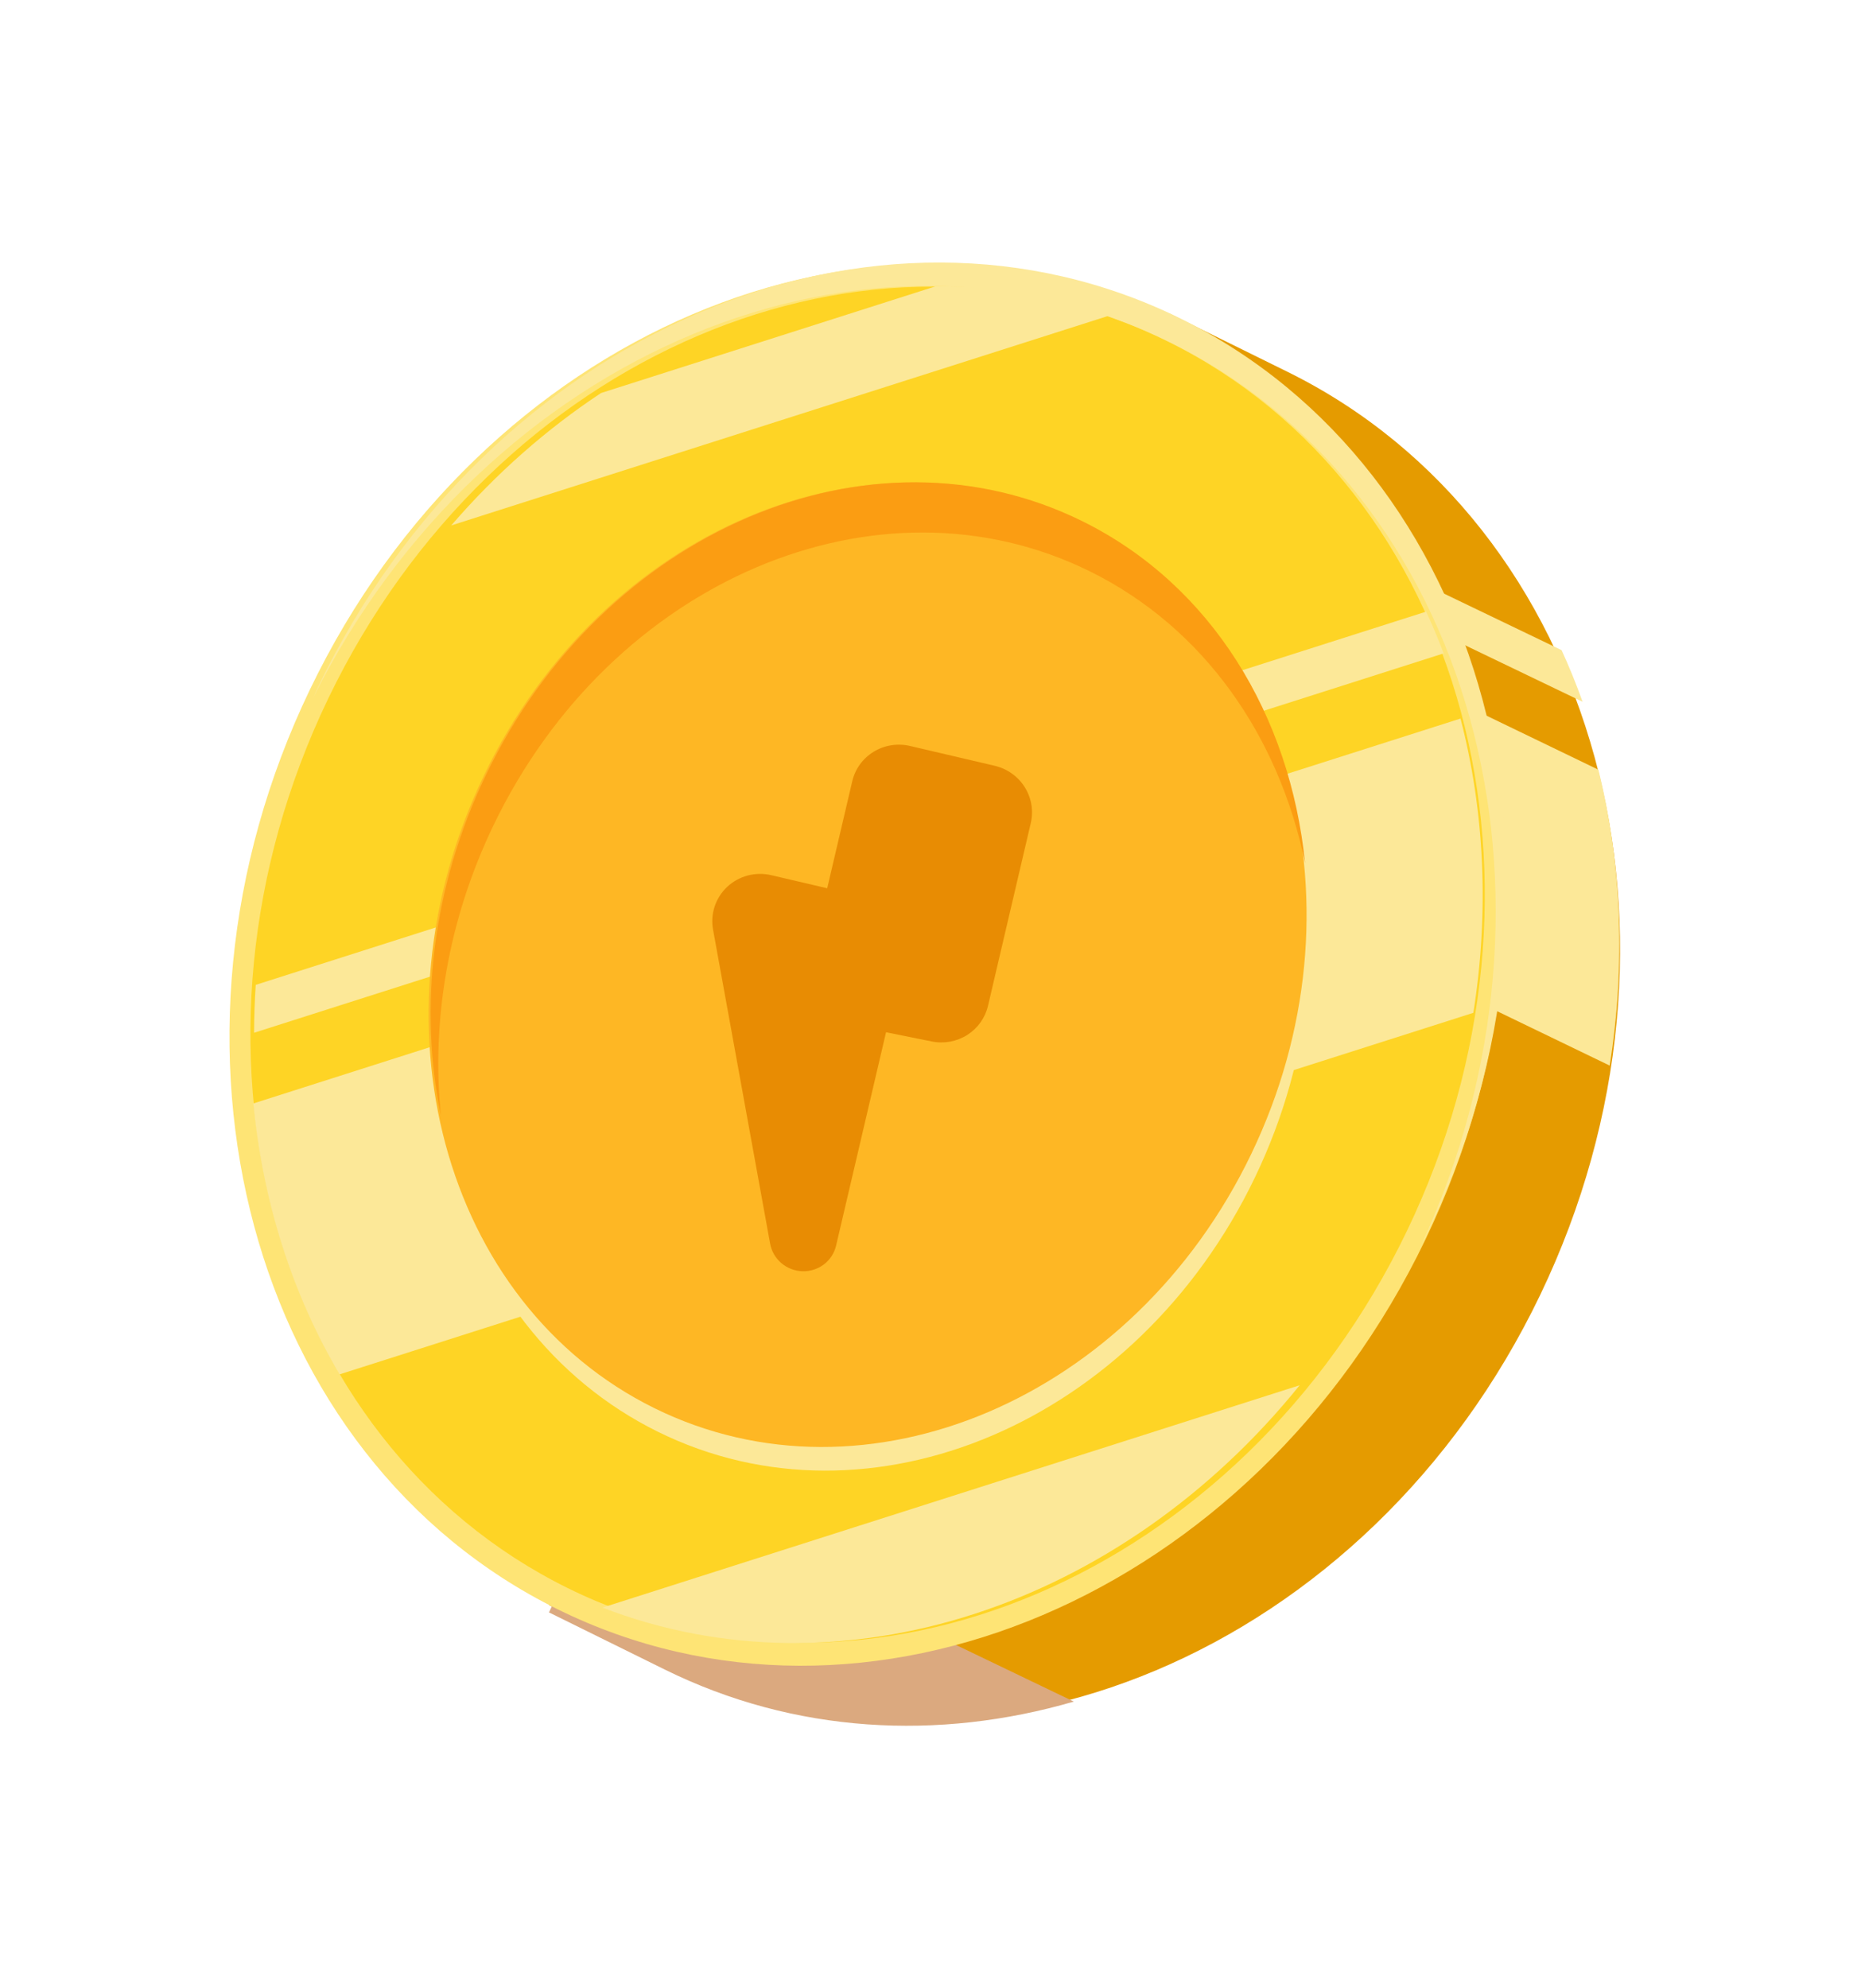 <svg width="243" height="259" viewBox="0 0 243 259" fill="none" xmlns="http://www.w3.org/2000/svg">
<path d="M167.734 48.437L152.354 40.856L71.532 209.146L86.912 216.727C127.428 236.697 178.358 215.209 200.676 168.738C222.994 122.267 208.244 68.405 167.734 48.437Z" fill="#E59B00"/>
<path d="M73.68 205.608L71.529 210.097L86.629 217.55C103.524 225.889 122.264 226.848 139.915 221.718L79.807 192.837L73.685 205.611L73.68 205.608Z" fill="#DBA97F"/>
<path d="M157.868 113.789L209.735 138.847C211.848 125.613 211.278 112.473 208.263 100.295L172.257 82.902L157.868 113.789Z" fill="#FCE898"/>
<path d="M175.771 76.806L206.201 91.44C205.384 89.148 204.475 86.906 203.467 84.716L177.831 72.389L175.771 76.806Z" fill="#FCE898"/>
<path d="M72.664 209.695C32.533 189.896 18.079 136.24 40.38 89.851C62.681 43.463 113.292 21.908 153.423 41.707C193.555 61.506 208.009 115.162 185.708 161.551C163.407 207.939 112.796 229.494 72.664 209.695Z" fill="#FEE475"/>
<path d="M73.99 206.937C35.175 187.787 21.194 135.892 42.763 91.026C64.332 46.161 113.282 25.314 152.098 44.464C190.913 63.614 204.894 115.508 183.325 160.374C161.756 205.24 112.805 226.087 73.99 206.937Z" fill="#FED425"/>
<path d="M44.24 179.082L191.97 131.971C194.059 118.776 193.424 105.687 190.298 93.629L33.01 143.782C34.235 156.558 38.064 168.637 44.24 179.082Z" fill="#FCE898"/>
<path d="M169.341 180.499L78.496 209.472C109.734 221.538 146.115 209.287 169.341 180.499Z" fill="#FCE898"/>
<path d="M58.795 68.464L144.995 40.973C137.471 38.413 129.681 37.231 121.876 37.318L78.312 51.212C71.237 55.892 64.64 61.678 58.795 68.464Z" fill="#FCE898"/>
<path d="M33.104 134.57L188.101 85.137C187.411 83.286 186.637 81.478 185.822 79.693L33.322 128.328C33.185 130.418 33.108 132.5 33.104 134.57Z" fill="#FCE898"/>
<path d="M152.385 44.574C191.837 64.049 206.304 116.453 185.185 162.24C185.44 161.734 185.708 161.241 185.953 160.73C208.119 114.588 193.748 61.215 153.857 41.522C113.966 21.83 63.656 43.272 41.49 89.415C41.245 89.925 41.026 90.444 40.791 90.959C63.316 45.867 112.938 25.1 152.385 44.574Z" fill="#FCE898"/>
<path d="M85.733 186.566C58.125 172.945 48.182 136.033 63.524 104.12C78.866 72.207 113.683 57.378 141.291 70.998C168.898 84.619 178.842 121.531 163.5 153.444C148.158 185.357 113.34 200.186 85.733 186.566Z" fill="#FCE898"/>
<path d="M85.265 183.484C57.657 169.864 47.714 132.952 63.056 101.039C78.398 69.126 113.216 54.297 140.823 67.917C168.431 81.537 178.374 118.45 163.032 150.363C147.69 182.276 112.872 197.105 85.265 183.484Z" fill="#FEB724"/>
<path d="M107.78 115.742L100.489 114.036C99.478 113.8 98.425 113.815 97.424 114.08C96.424 114.345 95.507 114.851 94.755 115.554C94.004 116.256 93.442 117.133 93.119 118.105C92.796 119.077 92.723 120.115 92.906 121.125L100.346 162.065C100.528 163.046 101.045 163.937 101.811 164.589C102.578 165.241 103.547 165.613 104.555 165.644C105.563 165.674 106.549 165.36 107.346 164.756C108.144 164.151 108.705 163.292 108.934 162.323L115.447 134.501L121.411 135.706C123.009 136.025 124.666 135.718 126.032 134.851C127.398 133.984 128.366 132.623 128.732 131.058L134.306 107.244C134.68 105.644 134.395 103.96 133.513 102.56C132.632 101.161 131.226 100.162 129.604 99.782L118.568 97.199C116.947 96.819 115.243 97.091 113.832 97.954C112.421 98.816 111.418 100.199 111.044 101.799L107.78 115.742Z" fill="#E88C03"/>
<path d="M64.295 107.542C79.623 75.651 114.41 60.83 141.994 74.441C156.911 81.803 166.651 95.973 170.043 112.474C168.102 93.225 157.853 76.217 141.001 67.901C113.418 54.289 78.63 69.111 63.303 101.001C56.263 115.649 54.567 131.344 57.444 145.355C56.208 133.103 58.333 119.947 64.295 107.542Z" fill="#FB9D12"/>
</svg>
